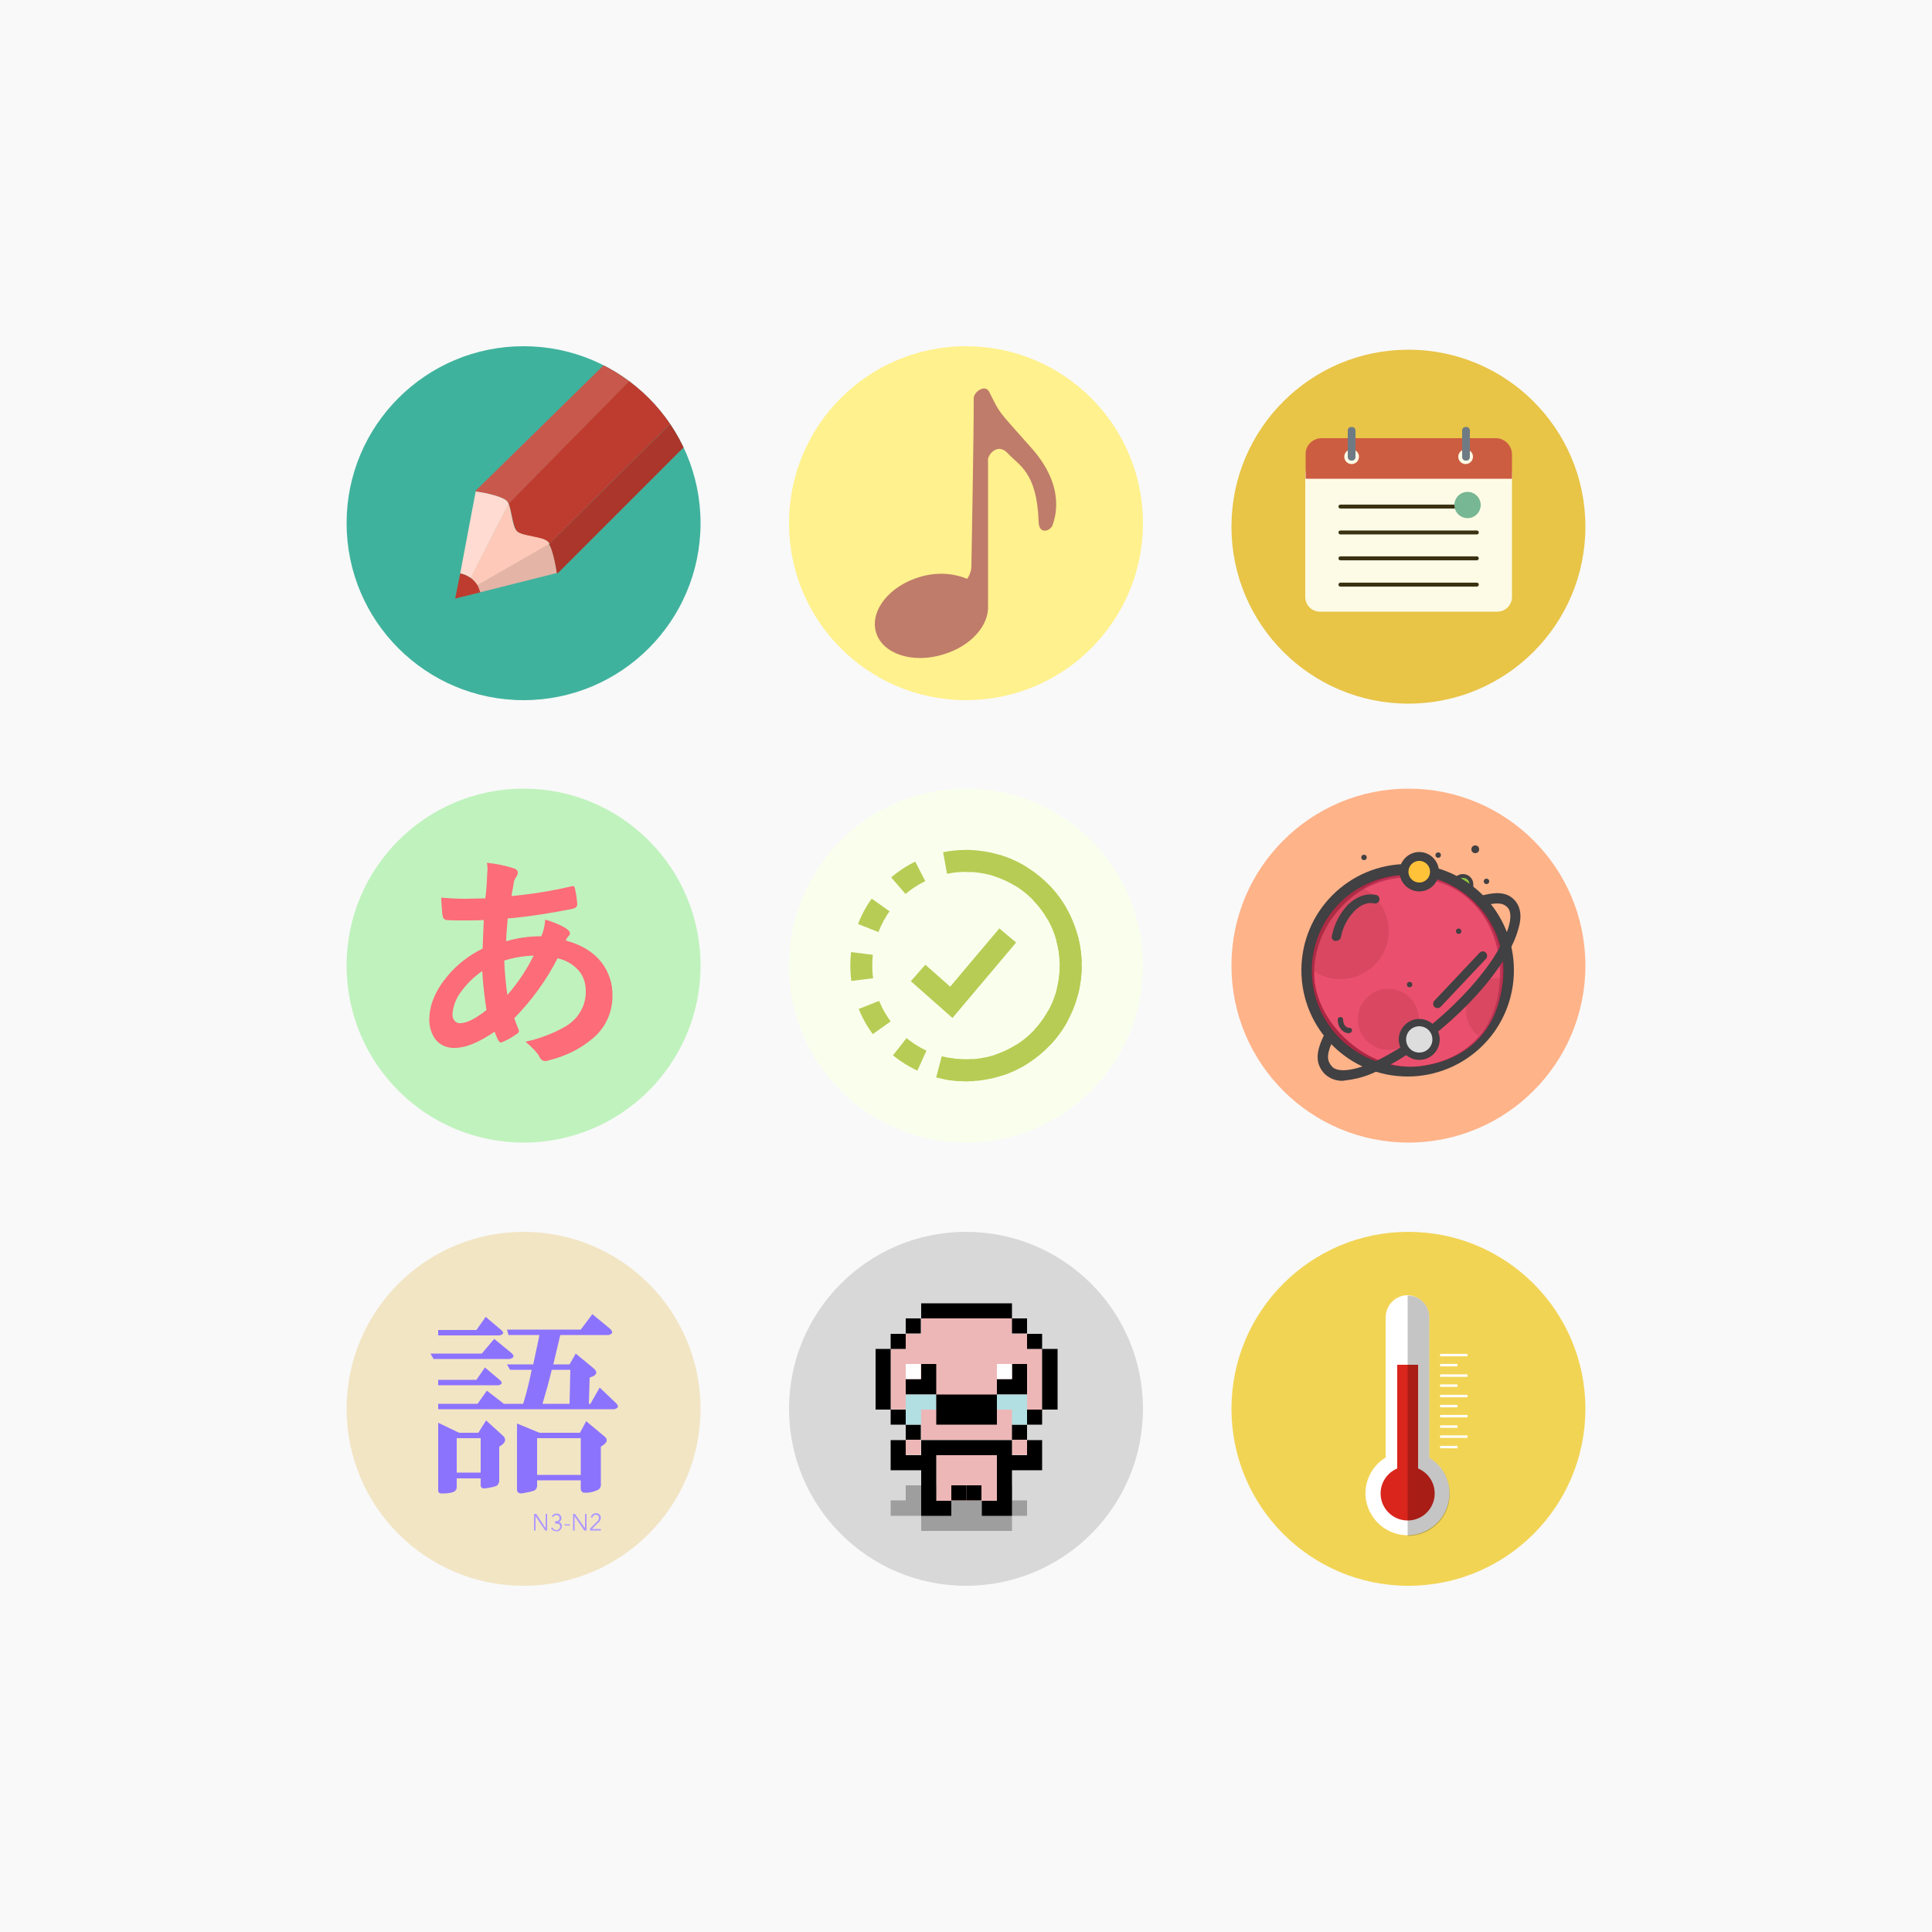 <?xml version="1.0" encoding="utf-8"?>
<!-- Generator: Adobe Illustrator 23.0.1, SVG Export Plug-In . SVG Version: 6.00 Build 0)  -->
<svg version="1.1" id="Layer_1" xmlns="http://www.w3.org/2000/svg" xmlns:xlink="http://www.w3.org/1999/xlink" x="0px" y="0px"
	 viewBox="0 0 500 500" style="enable-background:new 0 0 500 500;" xml:space="preserve">
<style type="text/css">
	.st0{fill:#F9F9F9;}
	.st1{fill:#D8D8D8;}
	.st2{fill:#9E9E9E;}
	.st3{fill:#EEB7B7;}
	.st4{fill:#FFFFFF;}
	.st5{fill:#B1DFE2;}
	.st6{fill:#F2D455;}
	.st7{fill:#DA251C;}
	.st8{fill:none;stroke:#FFFFFF;stroke-width:0.637;stroke-miterlimit:10;}
	.st9{opacity:0.23;enable-background:new    ;}
	.st10{fill:#F2E5C4;}
	.st11{fill:#8C73FD;}
	.st12{fill:#AE98FF;}
	.st13{fill:#FFB389;}
	.st14{fill:#8DC63F;}
	.st15{fill:#414042;}
	.st16{fill:#AC2743;}
	.st17{fill:#C13356;}
	.st18{fill:#EA506D;}
	.st19{opacity:0.31;}
	.st20{clip-path:url(#SVGID_2_);}
	.st21{fill:#B33548;}
	.st22{fill:#FFC239;}
	.st23{fill:#DDDDDD;}
	.st24{fill:#FAFFED;}
	.st25{fill:none;stroke:#B7CC54;stroke-width:5.679;stroke-miterlimit:10;stroke-dasharray:6.792;}
	.st26{fill:none;stroke:#B7CC54;stroke-width:5.679;stroke-miterlimit:10;}
	.st27{fill:#C0F2BD;}
	.st28{fill:#FD6C79;}
	.st29{fill:#E8C447;}
	.st30{fill:#FDFBE6;}
	.st31{clip-path:url(#SVGID_4_);}
	.st32{fill:#CC5D41;}
	.st33{fill:#6F7B84;}
	.st34{fill:none;stroke:#3A3112;stroke-width:1.019;stroke-linecap:round;stroke-miterlimit:10;}
	.st35{fill:#77B793;}
	.st36{fill:#FFF18D;}
	.st37{fill:#BF7C6A;}
	.st38{fill:#3FB29D;}
	.st39{clip-path:url(#SVGID_6_);}
	.st40{fill:#AB362B;}
	.st41{fill:#BE3C2F;}
	.st42{fill:#C8584C;}
	.st43{fill:#E4B4A6;}
	.st44{fill:#FFC9B9;}
	.st45{fill:#FFDBD1;}
</style>
<title>apps</title>
<rect x="-0.5" y="-2.5" class="st0" width="505" height="508"/>
<circle class="st1" cx="250" cy="364.6" r="45.8"/>
<polygon class="st2" points="261.9,388.3 261.9,384.4 234.4,384.4 234.4,388.3 230.5,388.3 230.5,392.3 238.4,392.3 238.4,396.2 
	261.9,396.2 261.9,392.3 265.8,392.3 265.8,388.3 "/>
<rect x="242.3" y="376.6" class="st3" width="15.7" height="11.8"/>
<rect x="234.4" y="372.6" class="st3" width="3.9" height="3.9"/>
<rect x="261.9" y="372.6" class="st3" width="3.9" height="3.9"/>
<polygon class="st3" points="269.7,349.1 265.8,349.1 265.8,345.2 261.9,345.2 261.9,341.2 238.4,341.2 238.4,345.2 234.4,345.2 
	234.4,349.1 230.5,349.1 230.5,364.7 234.4,364.7 234.4,368.7 238.4,368.7 238.4,372.6 261.9,372.6 261.9,368.7 265.8,368.7 
	265.8,364.8 269.7,364.8 "/>
<rect x="234.4" y="341.2" width="3.9" height="3.9"/>
<rect x="230.5" y="345.2" width="3.9" height="3.9"/>
<polygon points="238.4,353 238.4,356.9 234.4,356.9 234.4,360.9 238.4,360.9 242.3,360.9 242.3,356.9 242.3,353 "/>
<polygon points="261.9,353 261.9,356.9 258,356.9 258,360.9 261.9,360.9 265.8,360.9 265.8,356.9 265.8,353 "/>
<polygon points="226.6,349.1 226.6,353 226.6,356.9 226.6,360.9 226.6,364.8 230.5,364.8 230.5,360.9 230.5,356.9 230.5,353 
	230.5,349.1 "/>
<rect x="250.1" y="384.4" width="3.9" height="3.9"/>
<rect x="246.2" y="384.4" width="3.9" height="3.9"/>
<rect x="265.8" y="364.8" width="3.9" height="3.9"/>
<rect x="230.5" y="364.8" width="3.9" height="3.9"/>
<rect x="234.4" y="368.7" width="3.9" height="3.9"/>
<rect x="261.9" y="368.7" width="3.9" height="3.9"/>
<polygon points="258,337.3 254.1,337.3 250.1,337.3 246.2,337.3 242.3,337.3 238.4,337.3 238.4,341.2 242.3,341.2 246.2,341.2 
	250.1,341.2 254.1,341.2 258,341.2 261.9,341.2 261.9,337.3 "/>
<rect x="234.4" y="353" class="st4" width="3.9" height="3.9"/>
<rect x="258" y="353" class="st4" width="3.9" height="3.9"/>
<polygon class="st5" points="238.4,360.9 234.4,360.9 234.4,364.8 234.4,368.7 238.4,368.7 238.4,364.8 242.3,364.8 242.3,360.9 "/>
<polygon class="st5" points="261.9,360.9 258,360.9 258,364.8 261.9,364.8 261.9,368.7 265.8,368.7 265.8,364.8 265.8,360.9 "/>
<polygon points="254.1,360.9 250.1,360.9 246.2,360.9 242.3,360.9 242.3,364.8 242.3,368.7 246.2,368.7 250.1,368.7 254.1,368.7 
	258,368.7 258,364.8 258,360.9 "/>
<polygon points="265.8,372.7 265.8,376.6 261.9,376.6 261.9,372.7 258,372.7 254.1,372.7 250.1,372.7 246.2,372.7 242.3,372.7 
	238.4,372.7 238.4,376.6 234.4,376.6 234.4,372.7 230.5,372.7 230.5,376.6 230.5,380.5 234.4,380.5 238.4,380.5 238.4,384.5 
	238.4,388.4 238.4,392.3 242.3,392.3 246.2,392.3 246.2,388.4 242.3,388.4 242.3,384.5 242.3,380.5 242.3,376.6 246.2,376.6 
	250.1,376.6 254.1,376.6 258,376.6 258,380.5 258,384.4 258,384.5 258,388.3 258,388.4 254.1,388.4 254.1,392.3 258,392.3 
	258,392.3 261.9,392.3 261.9,388.3 261.9,384.5 261.9,384.4 261.9,380.5 265.8,380.5 269.7,380.5 269.7,376.6 269.7,372.7 "/>
<rect x="261.9" y="341.2" width="3.9" height="3.9"/>
<rect x="265.8" y="345.2" width="3.9" height="3.9"/>
<polygon points="269.7,349.1 269.7,353 269.7,356.9 269.7,360.9 269.7,364.8 273.7,364.8 273.7,360.9 273.7,356.9 273.7,353 
	273.7,349.1 "/>
<circle class="st6" cx="364.5" cy="364.6" r="45.8"/>
<path class="st4" d="M369.9,377.3v-36.4c0-3.1-2.5-5.6-5.6-5.7c-3.1,0-5.6,2.5-5.7,5.6c0,0,0,0,0,0v36.4c-5.1,3.1-6.8,9.8-3.6,14.9
	c3.1,5.1,9.8,6.8,14.9,3.6c5.1-3.1,6.8-9.8,3.6-14.9C372.7,379.4,371.4,378.2,369.9,377.3z"/>
<circle class="st7" cx="364.3" cy="386.5" r="7"/>
<rect x="361.6" y="353.2" class="st7" width="5.4" height="28.1"/>
<line class="st8" x1="372.7" y1="350.7" x2="379.8" y2="350.7"/>
<line class="st8" x1="372.7" y1="353.3" x2="377.2" y2="353.3"/>
<line class="st8" x1="372.7" y1="356" x2="379.8" y2="356"/>
<line class="st8" x1="372.7" y1="358.6" x2="377.2" y2="358.6"/>
<line class="st8" x1="372.7" y1="361.3" x2="379.8" y2="361.3"/>
<line class="st8" x1="372.7" y1="363.9" x2="377.2" y2="363.9"/>
<line class="st8" x1="372.7" y1="366.5" x2="379.8" y2="366.5"/>
<line class="st8" x1="372.7" y1="369.2" x2="377.2" y2="369.2"/>
<line class="st8" x1="372.7" y1="371.8" x2="379.8" y2="371.8"/>
<line class="st8" x1="372.7" y1="374.5" x2="377.2" y2="374.5"/>
<path class="st9" d="M369.9,377.3v-36.4c0-3.1-2.5-5.6-5.6-5.6v62.2c6,0,10.9-4.8,10.9-10.8C375.2,382.8,373.2,379.2,369.9,377.3
	L369.9,377.3z"/>
<circle class="st10" cx="135.5" cy="364.6" r="45.8"/>
<path class="st11" d="M111.4,350.3h13.3l3.2-3.8l4.4,3.6c0.9,0.8,0.8,1.3-0.4,1.6h-19.7L111.4,350.3z M113.4,364.7v-1.4h10.2
	l2.4-3.4l4.4,3.4h5c0.9-2.9,1.6-5.8,2.2-8.8h-5.6l-0.8-1.4h6.8c0.5-2.5,1.1-5,1.6-7.6h-8l-0.4-1.4h19.1l3-4l4.6,3.8
	c0.8,0.8,0.7,1.3-0.4,1.6H145l-1.8,7.6h4.2l1.6-2.8l4.6,3.8c1.1,0.9,0.9,1.7-0.4,2.2l-0.6,0.2l-0.2,6.8h0.4l2.4-4.2l4.2,4
	c0.8,0.8,0.7,1.3-0.4,1.6L113.4,364.7z M113.4,345.6v-1.4h9.9l2.4-3.4l4,3.4c0.8,0.7,0.7,1.1-0.4,1.4H113.4z M113.4,358.5v-1.4h9.9
	l2.2-3.2l3.8,3.2c0.8,0.7,0.7,1.1-0.2,1.4H113.4z M118.2,382.5v2.4c0,0.5-0.3,1-0.8,1.2c-0.8,0.3-1.7,0.4-2.6,0.4
	c-0.9,0.1-1.4-0.1-1.4-0.8v-17.5l5.4,2.6h5l2-3.2l4.4,4c0.8,0.8,0.7,1.6-0.4,2.4l-0.6,0.4v8.8c0,0.6-0.3,1.1-0.8,1.4
	c-1,0.3-2,0.5-3,0.6c-0.7,0-1-0.3-1-0.8v-1.8H118.2z M118.2,372.2v8.9h6.2v-8.9L118.2,372.2z M139,383.1v1c0.1,0.6-0.1,1.2-0.6,1.6
	c-1.1,0.4-2.2,0.6-3.4,0.8c-0.8,0-1.2-0.3-1.2-1v-17.1l5.8,2.4h10.5l1.6-3l4.8,4c0.8,0.7,0.7,1.4-0.4,2.2l-0.6,0.4v9.5
	c0.1,0.6-0.1,1.2-0.6,1.6c-1.2,0.6-2.5,0.9-3.8,0.8c-0.5-0.1-0.8-0.5-0.8-1v-2.2L139,383.1z M139,372.2v9.5h11.3v-9.5L139,372.2z
	 M142.8,354.5c-0.7,2.9-1.5,5.8-2.4,8.8h7l0.2-8.8H142.8z"/>
<path class="st12" d="M141.2,395.5L141.2,395.5v-3.7h0.4v4.3h-0.5l-2.5-3.7l0,0v3.7h-0.4v-4.3h0.6L141.2,395.5z"/>
<path class="st12" d="M143.6,393.7h0.2c0.6,0,1-0.2,1-0.8c0-0.5-0.4-0.8-0.8-0.8c-0.4,0-0.7,0.2-0.8,0.5l-0.4-0.2
	c0.2-0.4,0.7-0.7,1.2-0.7c0.6-0.1,1.2,0.4,1.3,1.1c0,0,0,0.1,0,0.1c0,0.5-0.3,0.9-0.7,1l0,0c0.5,0.1,0.9,0.6,0.8,1.1
	c0,0.7-0.6,1.3-1.3,1.3c0,0-0.1,0-0.1,0c-0.6,0-1.1-0.3-1.4-0.8l0.4-0.2c0.1,0.4,0.5,0.7,1,0.7c0.5,0,0.9-0.4,1-0.9c0,0,0,0,0,0
	c0-0.7-0.6-0.8-1.1-0.8h-0.2L143.6,393.7z"/>
<path class="st12" d="M147.5,394.8h-1.4v-0.3h1.4L147.5,394.8z"/>
<path class="st12" d="M151.4,395.5L151.4,395.5v-3.7h0.4v4.3h-0.6l-2.5-3.7l0,0v3.7h-0.4v-4.3h0.5L151.4,395.5z"/>
<path class="st12" d="M155.5,396.1h-2.8v-0.5l1.8-1.8c0.3-0.2,0.5-0.6,0.5-1c0-0.5-0.4-0.8-0.8-0.8c-0.4,0-0.8,0.3-0.9,0.8l-0.4-0.1
	c0.1-0.6,0.7-1.1,1.3-1.1c0.6-0.1,1.2,0.4,1.3,1.1c0,0,0,0.1,0,0.1c0,0.5-0.3,1-0.7,1.3l-1.6,1.6h2.3L155.5,396.1z"/>
<circle class="st13" cx="364.5" cy="249.9" r="45.8"/>
<circle class="st14" cx="378.6" cy="228.9" r="2.2"/>
<path class="st15" d="M378.6,231.6c-1.5,0-2.7-1.2-2.7-2.7c0-1.5,1.2-2.7,2.7-2.7c1.5,0,2.7,1.2,2.7,2.7c0,0,0,0,0,0l0,0
	C381.4,230.4,380.1,231.6,378.6,231.6z M378.6,227.2c-0.9,0-1.7,0.8-1.7,1.7c0,0.9,0.8,1.7,1.7,1.7c0.9,0,1.7-0.8,1.7-1.7l0,0
	C380.3,227.9,379.6,227.2,378.6,227.2z"/>
<circle class="st16" cx="364.3" cy="251.2" r="26.1"/>
<path class="st15" d="M364.3,278.6c-15.2,0-27.5-12.3-27.5-27.5c0-15.2,12.3-27.5,27.5-27.5c15.2,0,27.5,12.3,27.5,27.5
	c0,7.3-2.9,14.3-8,19.4C378.6,275.7,371.6,278.6,364.3,278.6z M364.3,226.4c-13.7,0-24.8,11.1-24.8,24.8c0,13.7,11.1,24.8,24.8,24.8
	c13.7,0,24.8-11.1,24.8-24.8c0,0,0,0,0,0C389.1,237.5,378,226.4,364.3,226.4L364.3,226.4z"/>
<path class="st17" d="M388.9,251.4c0,13.1-7.4,22.5-20.6,24.4s-27.5-11.3-27.5-24.4s10.8-25,24-25S388.9,238.3,388.9,251.4z"/>
<path class="st18" d="M388.2,251.9c0,12.9-7.4,22.2-20.6,24c-13.3,1.8-27.5-11.1-27.5-24c0-12.9,10.8-24.7,24-24.8
	C379.7,226.9,388.2,239,388.2,251.9z"/>
<g class="st19">
	<g>
		<defs>
			<circle id="SVGID_1_" cx="364.3" cy="251.2" r="24.8"/>
		</defs>
		<clipPath id="SVGID_2_">
			<use xlink:href="#SVGID_1_"  style="overflow:visible;"/>
		</clipPath>
		<g class="st20">
			<circle class="st21" cx="346.9" cy="240.9" r="12.5"/>
			<circle class="st21" cx="359.3" cy="263.8" r="7.9"/>
			<circle class="st21" cx="387.8" cy="261.5" r="8.4"/>
		</g>
	</g>
</g>
<circle class="st22" cx="367.3" cy="225.6" r="3.9"/>
<path class="st15" d="M367.3,230.7c-2.8,0-5.1-2.3-5.1-5.1s2.3-5.1,5.1-5.1s5.1,2.3,5.1,5.1S370.1,230.7,367.3,230.7z M367.3,222.8
	c-1.6,0-2.8,1.3-2.8,2.8c0,1.6,1.3,2.8,2.8,2.8c1.6,0,2.8-1.3,2.8-2.8c0,0,0,0,0,0l0,0C370.1,224.1,368.9,222.8,367.3,222.8
	L367.3,222.8z"/>
<path class="st15" d="M364.8,254.1c0.4,0,0.7,0.3,0.7,0.7c0,0.4-0.3,0.7-0.7,0.7c-0.4,0-0.7-0.3-0.7-0.7
	C364.1,254.4,364.4,254.1,364.8,254.1z"/>
<circle class="st15" cx="377.5" cy="241" r="0.7"/>
<path class="st15" d="M349.1,267.4c-1.6,0-2.9-1.6-2.9-3.5c0-0.4,0.3-0.7,0.7-0.7c0.4,0,0.7,0.3,0.7,0.7l0,0c0,1.2,0.7,2.1,1.6,2.1
	c0.4,0,0.7,0.2,0.7,0.6c0,0.4-0.2,0.7-0.6,0.7C349.2,267.4,349.1,267.4,349.1,267.4z"/>
<circle class="st15" cx="353" cy="221.9" r="0.7"/>
<circle class="st15" cx="372.2" cy="221.3" r="0.7"/>
<circle class="st15" cx="384.7" cy="228.1" r="0.7"/>
<circle class="st15" cx="381.8" cy="219.8" r="1"/>
<path class="st15" d="M347.6,279.7c-1.8,0.1-3.6-0.6-4.9-1.9c-2.3-2.6-2.3-5.5,0.2-10.4c0.3-0.7,1.1-0.9,1.8-0.6
	c0.7,0.3,0.9,1.1,0.6,1.8c-2.4,4.7-1.7,6.1-0.6,7.4c1.4,1.6,5.4,1.2,10.5-1c5.7-2.5,12.3-7,18.5-12.6c6.2-5.6,11.4-11.7,14.4-17.2
	c2.7-4.9,3.5-8.7,2.1-10.3c-0.8-0.9-2.2-1.7-6.4-0.4c-0.7,0.3-1.5,0-1.8-0.7c-0.3-0.7,0-1.5,0.7-1.8c0.1,0,0.2-0.1,0.3-0.1l0,0
	c3-0.8,6.7-1.6,9.1,1.2c1.2,1.4,1.7,3.4,1.2,5.9c-0.6,2.7-1.6,5.2-3,7.5c-3.2,5.7-8.5,12-15,17.8c-6.5,5.8-13.3,10.5-19.3,13.1
	c-2.5,1.2-5.1,1.9-7.8,2.2L347.6,279.7z"/>
<circle class="st23" cx="367.3" cy="269" r="4.4"/>
<path class="st15" d="M367.3,274.3c-2.9,0-5.3-2.4-5.3-5.3c0-2.9,2.4-5.3,5.3-5.3c2.9,0,5.3,2.4,5.3,5.3c0,0,0,0,0,0l0,0
	C372.6,271.9,370.3,274.3,367.3,274.3z M367.3,265.6c-1.9,0-3.4,1.5-3.4,3.4c0,1.9,1.5,3.4,3.4,3.4c1.9,0,3.4-1.5,3.4-3.4l0,0
	C370.7,267.1,369.2,265.6,367.3,265.6z"/>
<path class="st15" d="M372,260.9c-0.6,0-1.1-0.5-1.1-1.1c0,0,0,0,0,0c0-0.3,0.1-0.6,0.3-0.8l11.7-12.4c0.4-0.5,1.2-0.5,1.6-0.1
	s0.5,1.2,0.1,1.6l-11.7,12.4C372.6,260.8,372.3,260.9,372,260.9z"/>
<path class="st15" d="M345.7,243.5c-0.1,0-0.2,0-0.2,0c-0.6-0.1-1-0.7-0.8-1.3c0.6-3.1,2.1-5.9,4.2-8.1c2.2-2.1,4.7-3,7.2-2.5
	c0.6,0.1,1,0.7,0.9,1.3c-0.1,0.6-0.7,1-1.3,0.9l0,0c-1.7-0.4-3.5,0.3-5.1,1.9c-1.9,1.9-3.1,4.3-3.6,6.9
	C346.8,243.2,346.3,243.5,345.7,243.5z"/>
<circle class="st24" cx="250" cy="249.9" r="45.8"/>
<circle class="st25" cx="250" cy="249.9" r="27.1"/>
<path class="st26" d="M250,222.8c15,0,27.1,12.1,27.1,27.1S265,277,250,277c-2.3,0-4.7-0.3-7-0.9"/>
<polyline class="st26" points="237.6,251.8 246.2,259.4 260.8,242.1 "/>
<circle class="st27" cx="135.5" cy="249.9" r="45.8"/>
<path class="st28" d="M126,223.3c2.3,0.2,4.7,0.7,6.9,1.4c0.7,0.2,1.1,0.6,1.1,1.1c0,0.3-0.1,0.7-0.3,1c-0.5,0.6-0.8,1.4-0.8,2.1
	c-0.1,0.3-0.1,0.8-0.3,1.6c-0.1,0.6-0.2,1-0.2,1.4c5.2-0.5,10.3-1.3,15.4-2.5c0.1,0,0.3-0.1,0.4-0.1c0.3,0,0.5,0.2,0.6,0.7
	c0.3,1.3,0.5,2.7,0.6,4c0,0.6-0.4,1-1.2,1.2c-5.5,1.1-11.1,2-16.8,2.5c-0.2,2.4-0.4,4.4-0.4,5.9c2.9-0.9,6-1.3,9.1-1.3
	c0.6-1.4,0.9-2.8,1-4.3c1.8,0.5,3.6,1.2,5.3,2.2c0.7,0.5,1.1,0.9,1.1,1.3c0,0.3-0.1,0.5-0.3,0.7c-0.3,0.3-0.6,0.7-0.8,1.2
	c4.1,1.1,7.2,3,9.3,5.7c1.9,2.5,2.9,5.6,2.8,8.7c0,4.3-1.9,8.4-5.3,11.1c-3.2,2.7-7.1,4.5-11.1,5.5c-0.3,0.1-0.6,0.2-1,0.2
	c-0.7,0-1.2-0.4-1.6-1.3c-0.4-0.8-1.6-2.1-3.5-3.7c2.3-0.5,4.5-1.2,6.6-2.1c1.5-0.6,3-1.4,4.3-2.2c3-2,4.8-5.3,4.7-8.9
	c0-2.2-0.8-4.4-2.5-5.9c-1.4-1.3-3-2.1-4.8-2.5c-2.9,5.7-6.7,10.9-11.2,15.5c0.3,0.9,0.6,1.8,1,2.7c0.1,0.2,0.2,0.4,0.2,0.6
	c0,0.3-0.2,0.6-0.6,0.8c-1.1,0.8-2.3,1.5-3.5,2c-0.2,0.1-0.4,0.2-0.6,0.2c-0.2,0-0.4-0.2-0.6-0.5c-0.4-0.7-0.7-1.5-1-2.3
	c-4.1,2.8-7.5,4.2-10.3,4.2c-1.9,0.1-3.8-0.7-5-2.2c-1.1-1.5-1.6-3.3-1.6-5.1c0-3.8,1.6-7.6,4.7-11.3c2.5-3,5.6-5.4,9.1-7.1
	c0.1-2.1,0.2-4.6,0.3-7.4c-1.4,0.1-2.8,0.1-4,0.1H119c-1.1,0-2.3,0-3.4-0.1c-0.7-0.1-1-0.5-1.1-1.4c-0.1-0.5-0.1-1.3-0.2-2.2
	c-0.1-1.2-0.1-1.9-0.1-2.2c2.1,0.2,4.2,0.3,6.2,0.3l5.2-0.1c0.3-2.1,0.4-4.3,0.5-6.5C126.2,225.1,126.2,224.2,126,223.3z
	 M124.8,251.3c-2.3,1.6-4.2,3.5-5.8,5.8c-1.1,1.6-1.8,3.5-1.9,5.5c0,0.6,0.2,1.3,0.7,1.7c0.3,0.4,0.8,0.5,1.3,0.5
	c1.6,0,3.9-1.1,6.8-3.4C125.4,258.1,125,254.7,124.8,251.3z M131.3,257.5c2.7-3.1,5-6.5,6.8-10.2c-2.6,0.1-5.1,0.5-7.6,1.3
	C130.6,251.6,130.9,254.6,131.3,257.5z"/>
<circle class="st29" cx="364.5" cy="136.3" r="45.8"/>
<path class="st30" d="M341.6,119.1h45.9c2.1,0,3.8,1.7,3.8,3.8v31.6c0,2.1-1.7,3.8-3.8,3.8h-45.9c-2.1,0-3.8-1.7-3.8-3.8v-31.6
	C337.8,120.8,339.5,119.1,341.6,119.1z"/>
<g>
	<defs>
		<path id="SVGID_3_" d="M342.1,113.4h45c2.3,0,4.2,1.9,4.2,4.2v41.2c0,2.3-1.9,4.2-4.2,4.2h-45c-2.3,0-4.2-1.9-4.2-4.2v-41.2
			C337.8,115.3,339.7,113.4,342.1,113.4z"/>
	</defs>
	<clipPath id="SVGID_4_">
		<use xlink:href="#SVGID_3_"  style="overflow:visible;"/>
	</clipPath>
	<g class="st31">
		<rect x="336.4" y="112.9" class="st32" width="58.2" height="11"/>
	</g>
</g>
<circle class="st30" cx="349.8" cy="118.2" r="1.9"/>
<path class="st33" d="M349.7,110.5h0.2c0.5,0,0.9,0.4,0.9,0.9v6.9c0,0.5-0.4,0.9-0.9,0.9h-0.2c-0.5,0-0.9-0.4-0.9-0.9v-6.9
	C348.8,110.9,349.2,110.5,349.7,110.5z"/>
<circle class="st30" cx="379.3" cy="118.2" r="1.9"/>
<path class="st33" d="M379.3,110.5h0.2c0.5,0,0.9,0.4,0.9,0.9v6.9c0,0.5-0.4,0.9-0.9,0.9h-0.2c-0.5,0-0.9-0.4-0.9-0.9v-6.9
	C378.4,110.9,378.8,110.5,379.3,110.5z"/>
<line class="st34" x1="346.9" y1="131.1" x2="382.2" y2="131.1"/>
<line class="st34" x1="346.9" y1="137.8" x2="382.2" y2="137.8"/>
<line class="st34" x1="346.9" y1="144.5" x2="382.2" y2="144.5"/>
<line class="st34" x1="346.9" y1="151.3" x2="382.2" y2="151.3"/>
<circle class="st35" cx="379.8" cy="130.7" r="3.4"/>
<circle class="st36" cx="250" cy="135.4" r="45.8"/>
<path class="st37" d="M266.9,115.9c-9.2-10.4-7.8-8.4-10.9-14.5c-1.1-2.1-4,0.1-4,1.6c0,12.1-0.6,41.8-0.6,43.4
	c0,1.2-0.4,2.4-1.1,3.4c-3.9-1.6-8.2-1.7-12.2-0.5c-7.9,2.3-13,8.7-11.4,14.3c1.6,5.6,9.4,8.2,17.3,5.8c7.2-2.1,12-7.5,11.7-12.7
	c0,0,0-0.1,0-0.1v-37.7c0-1.2,2.5-4.5,5.2-1.5c2.7,3,7.5,4.7,7.9,17.7c0.1,3.4,3.1,2.3,3.6,0.8S276.1,126.2,266.9,115.9z"/>
<circle class="st38" cx="135.5" cy="135.4" r="45.8"/>
<g>
	<defs>
		<circle id="SVGID_5_" cx="135.5" cy="135.4" r="45.8"/>
	</defs>
	<clipPath id="SVGID_6_">
		<use xlink:href="#SVGID_5_"  style="overflow:visible;"/>
	</clipPath>
	<g class="st39">
		<path class="st40" d="M205.2,87.5l-60.8,60.8l-0.3,0.1c-0.4-2.5-1.2-6.1-2-7.6l59.1-58.6C202.6,83.9,204,85.6,205.2,87.5z"/>
		<path class="st41" d="M201.2,82.1l-59,58.6c-0.1-0.2-0.2-0.3-0.4-0.5c-1.3-1.3-6.7-1.3-8-2.7c-1.1-1.1-1.3-5.2-2.2-7.2
			c0,0,46.6-47.6,58.4-58.7C194.2,74.7,197.9,78.2,201.2,82.1z"/>
		<path class="st42" d="M183.7,67.6c2.2,1.2,4.3,2.6,6.3,4.1c-11.8,11.1-58.4,58.7-58.4,58.7c-0.1-0.3-0.3-0.6-0.5-0.8
			c-1-1-5-2-8-2.4v-0.2L183.7,67.6z"/>
		<path class="st43" d="M144.1,148.3l-19.9,5c-0.2-0.6-0.4-1.2-0.8-1.8l18.6-10.8l0,0C143,142.2,143.7,145.8,144.1,148.3z"/>
		<path class="st44" d="M142.2,140.7L142.2,140.7l-18.7,10.8c-0.4-0.8-1-1.4-1.7-2l9.8-19.2c0.8,2,1,6.1,2.2,7.2
			c1.3,1.3,6.7,1.3,8,2.7C142,140.4,142.1,140.6,142.2,140.7z"/>
		<path class="st45" d="M131.6,130.4l-9.8,19.2c-0.8-0.6-1.7-1-2.7-1.2l4-21.2c3.1,0.4,7,1.4,8,2.4
			C131.3,129.8,131.5,130.1,131.6,130.4z"/>
		<path class="st41" d="M124.3,153.3l-6.5,1.6l1.3-6.5c1.9,0.4,3.5,1.5,4.5,3.1C123.9,152.1,124.1,152.7,124.3,153.3z"/>
	</g>
</g>
</svg>
